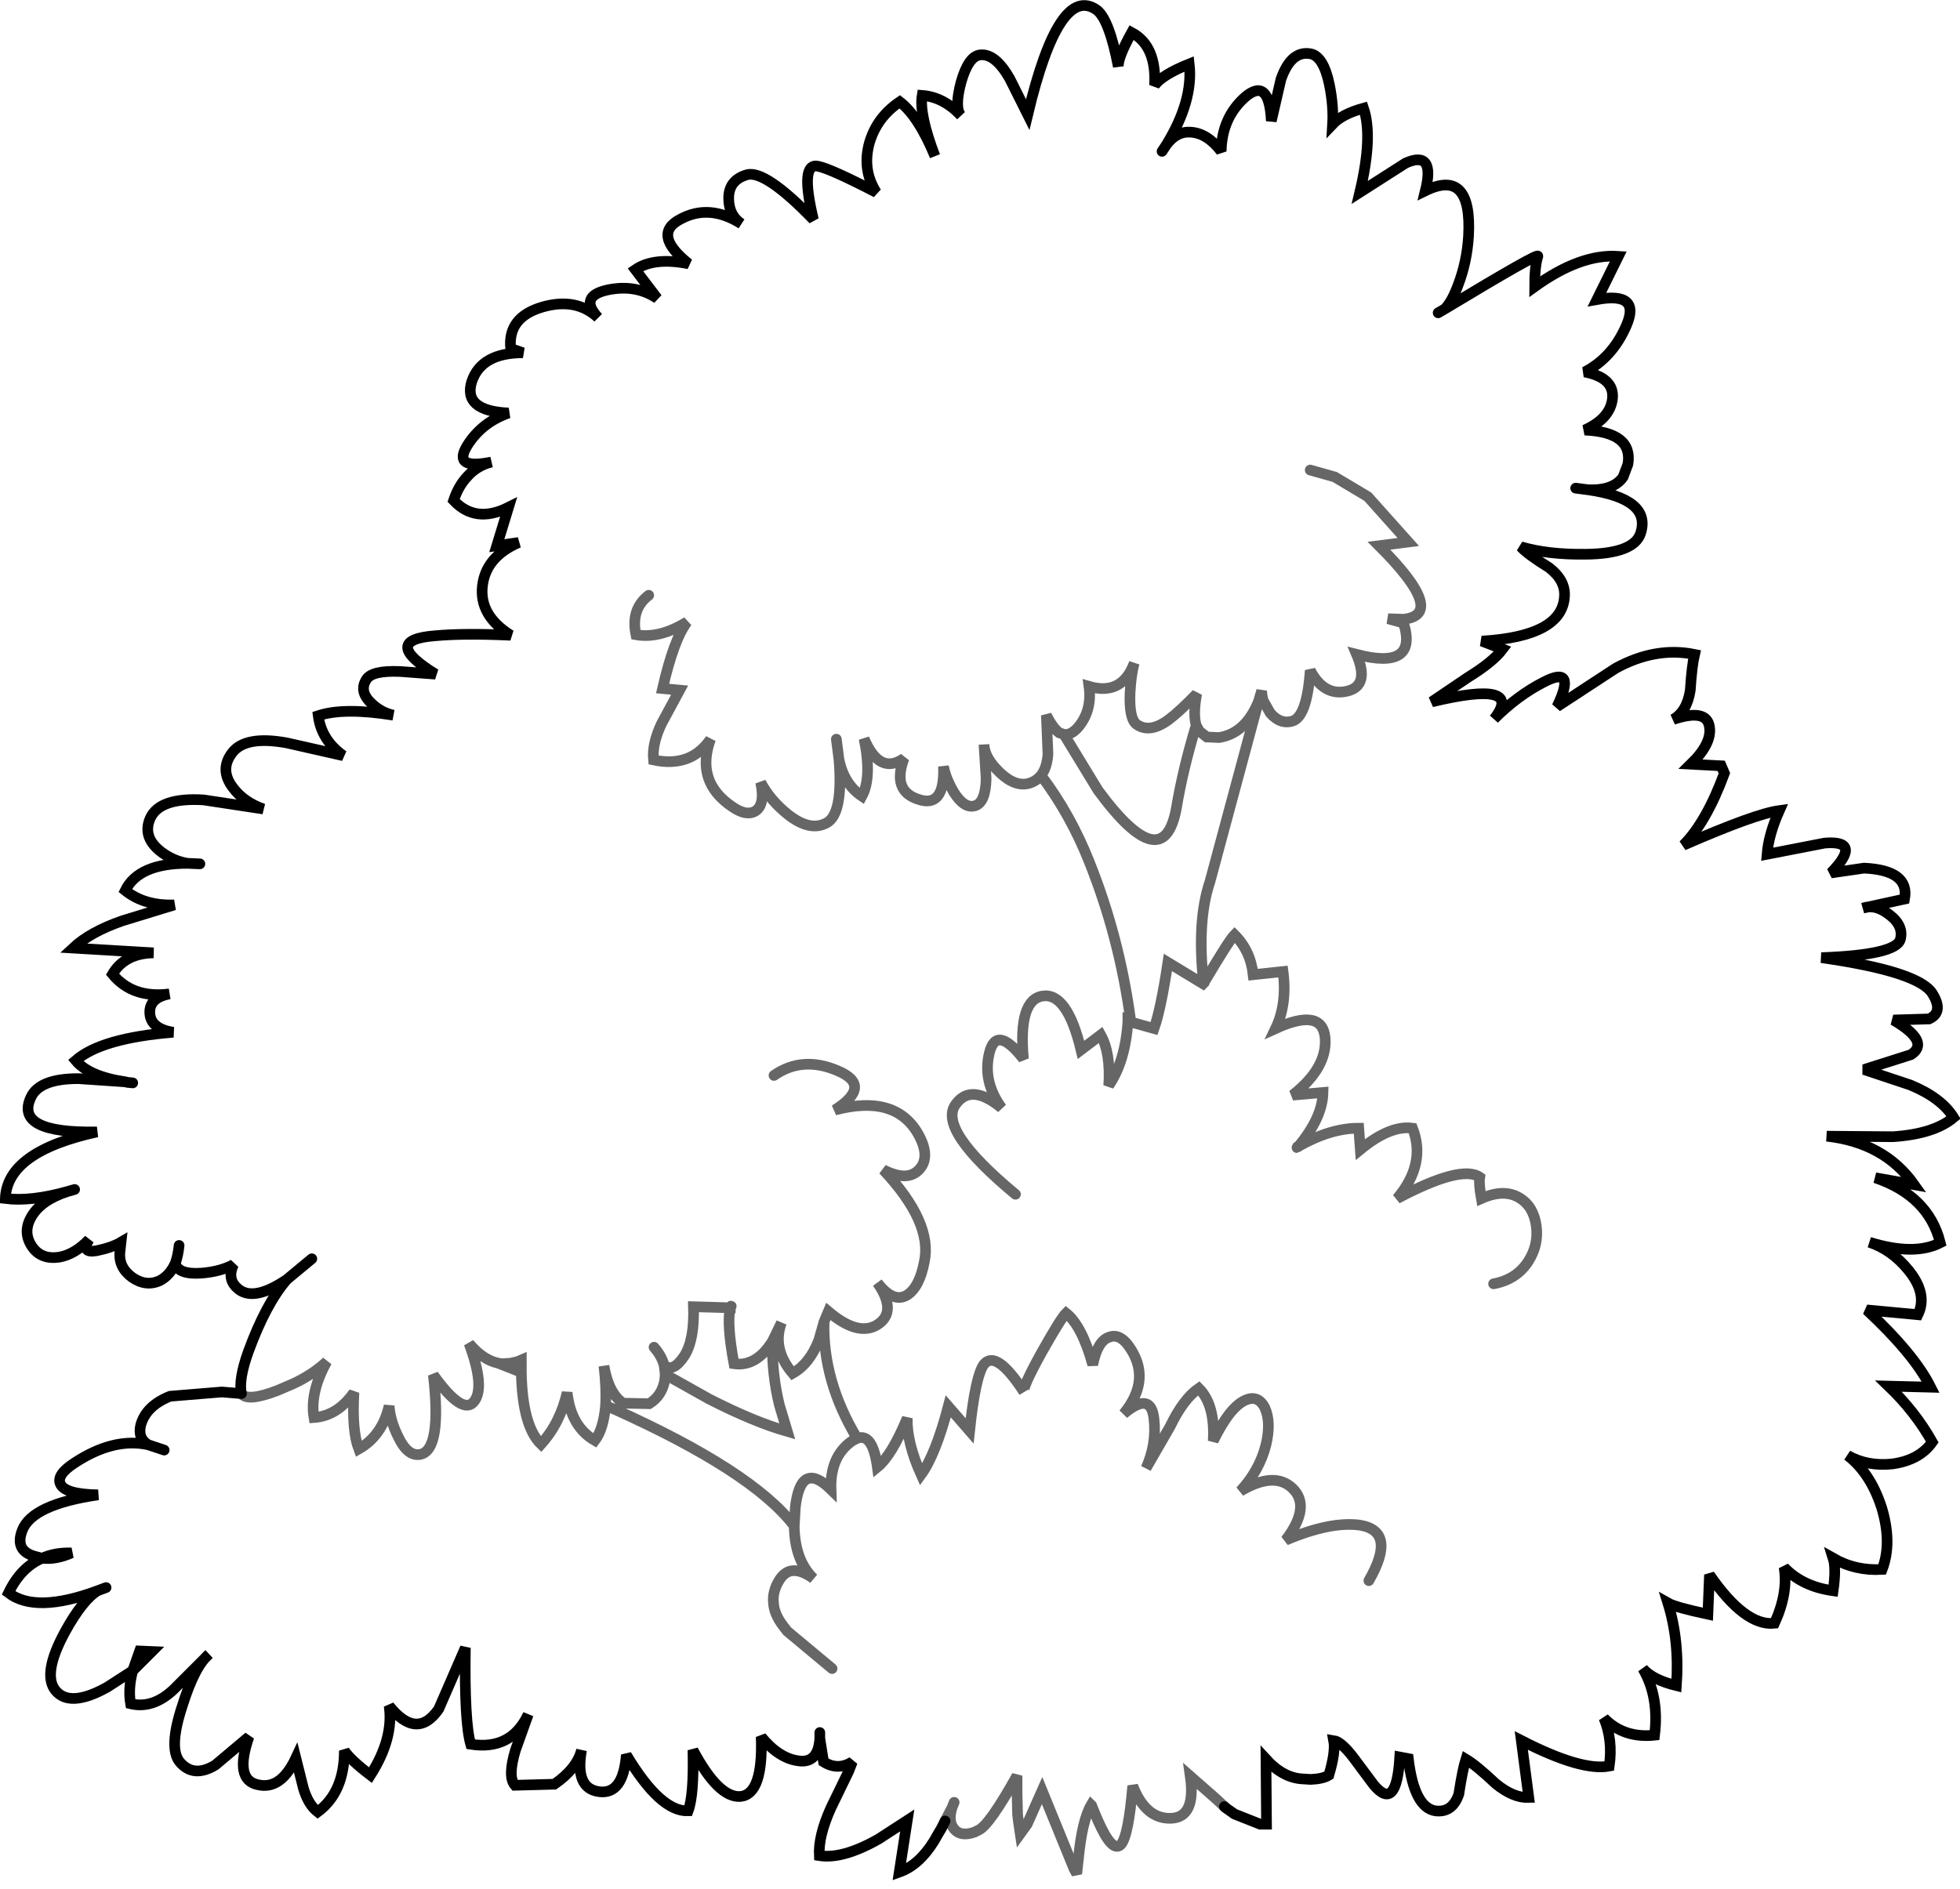 <?xml version="1.0" encoding="UTF-8" standalone="no"?>
<svg xmlns:xlink="http://www.w3.org/1999/xlink" height="177.25px" width="183.85px" xmlns="http://www.w3.org/2000/svg">
  <g transform="matrix(1.0, 0.0, 0.0, 1.0, 91.85, 115.85)">
    <path d="M-74.25 -34.85 Q-75.55 -35.05 -76.7 -35.9 -78.55 -37.3 -77.75 -39.1 -76.85 -41.05 -72.75 -40.8 L-67.15 -39.95 Q-69.0 -40.6 -70.0 -41.95 -71.3 -43.65 -70.05 -45.25 -68.8 -46.85 -64.95 -46.15 L-59.65 -44.95 Q-61.7 -46.4 -62.0 -48.7 -59.6 -49.5 -54.95 -48.75 -56.15 -49.0 -57.1 -49.95 -58.2 -51.05 -57.45 -52.15 -56.9 -52.95 -54.35 -52.85 L-51.0 -52.6 Q-56.2 -55.8 -51.05 -56.2 -48.35 -56.45 -43.95 -56.25 -46.9 -58.1 -46.6 -60.85 -46.3 -63.6 -43.2 -64.95 L-45.25 -64.65 -44.15 -68.25 Q-47.25 -66.7 -49.3 -68.9 -48.85 -70.25 -48.05 -71.1 -47.15 -72.15 -45.75 -72.5 -49.4 -71.75 -48.05 -74.0 -46.7 -76.2 -44.15 -77.1 -48.45 -77.3 -47.6 -80.05 -46.7 -82.75 -42.8 -82.75 L-43.95 -83.15 Q-44.25 -86.1 -40.95 -87.05 -37.8 -87.95 -35.75 -86.05 -37.6 -88.05 -34.85 -88.65 -32.2 -89.2 -30.2 -87.85 L-32.25 -90.55 Q-30.5 -91.75 -27.25 -91.1 -30.75 -93.9 -28.0 -95.3 -25.3 -96.75 -22.3 -94.85 -23.5 -95.65 -23.5 -97.25 -23.5 -98.95 -21.8 -99.45 -20.1 -99.95 -15.55 -95.25 -16.85 -100.65 -15.1 -100.25 -13.9 -100.0 -9.65 -97.8 -11.0 -99.9 -10.3 -102.45 -9.6 -104.85 -7.45 -106.3 -5.7 -104.95 -4.15 -101.2 -5.65 -105.15 -5.35 -106.9 -3.35 -106.75 -1.7 -105.0 -2.35 -105.7 -1.7 -108.15 -1.0 -110.6 0.1 -110.7 1.5 -110.85 2.85 -108.5 L4.55 -105.1 Q7.5 -117.45 11.05 -114.9 12.2 -114.0 13.05 -109.6 13.0 -110.45 14.3 -112.8 16.65 -111.55 16.45 -107.85 17.2 -108.85 19.7 -109.85 20.1 -106.4 17.55 -102.25 18.5 -103.55 19.85 -103.45 21.4 -103.35 22.7 -101.65 22.75 -104.8 24.95 -106.75 27.2 -108.65 27.4 -104.5 L28.3 -108.4 Q29.25 -111.15 31.1 -110.8 32.3 -110.55 32.85 -107.9 33.25 -105.9 33.15 -104.2 34.05 -105.15 36.05 -105.7 36.95 -103.05 35.7 -97.8 L40.0 -100.55 Q42.8 -101.8 41.85 -97.95 46.25 -100.1 45.9 -93.7 45.75 -91.25 44.9 -89.05 44.3 -87.45 43.65 -86.85 52.6 -92.25 52.4 -91.8 52.1 -90.85 52.1 -88.95 56.4 -92.05 59.95 -91.8 L57.95 -87.75 Q62.1 -88.5 60.7 -85.3 59.4 -82.3 56.8 -80.95 59.6 -80.4 59.4 -78.45 59.2 -76.6 56.8 -75.5 61.35 -75.3 60.85 -72.3 L60.4 -71.1 Q59.5 -69.8 57.1 -69.9 63.05 -69.05 62.05 -65.85 61.45 -63.9 56.9 -63.85 53.35 -63.8 50.8 -64.55 51.5 -63.8 53.45 -62.6 55.0 -61.4 54.9 -59.9 54.7 -56.15 47.15 -55.7 L49.1 -54.95 Q48.2 -53.75 45.85 -52.3 L42.45 -50.0 Q51.2 -52.1 48.3 -48.4 50.5 -50.6 52.95 -51.85 56.1 -53.5 54.2 -49.55 L59.7 -53.15 Q63.45 -55.2 67.1 -54.45 66.85 -53.4 66.7 -51.1 66.4 -49.1 65.1 -48.35 68.25 -49.4 68.5 -47.65 68.75 -46.1 66.75 -44.15 L69.6 -44.0 69.9 -43.3 Q68.2 -38.7 66.05 -36.55 72.8 -39.5 75.05 -39.8 74.05 -37.55 73.9 -35.7 L79.3 -36.75 Q82.9 -37.05 79.9 -33.95 L83.0 -34.4 Q87.3 -34.2 86.8 -31.5 L82.9 -30.65 Q84.05 -31.05 85.35 -30.05 86.75 -29.0 86.4 -27.7 85.95 -26.25 79.0 -26.0 88.1 -24.7 89.4 -22.65 90.5 -20.9 89.1 -20.25 L85.75 -20.15 Q89.25 -18.1 87.4 -16.9 L83.0 -15.5 87.35 -14.05 Q90.25 -12.85 91.4 -11.0 89.55 -9.45 85.7 -9.2 L79.5 -9.25 Q84.9 -8.65 87.7 -4.7 L84.05 -5.35 Q89.05 -3.65 90.15 0.75 87.7 2.0 83.5 0.7 85.6 1.4 87.15 3.3 89.0 5.55 88.05 7.5 L83.25 7.05 Q87.7 11.2 89.25 14.3 L85.3 14.2 Q87.8 16.6 89.4 19.45 88.2 21.15 85.65 21.5 83.3 21.75 81.45 20.7 83.6 22.35 84.65 25.6 85.65 28.9 84.7 31.4 82.2 31.55 80.1 30.35 80.4 31.3 80.1 33.4 77.2 33.0 75.5 31.2 75.9 33.6 74.6 36.45 71.85 36.75 68.5 31.9 L68.35 35.6 Q65.3 34.95 64.6 34.55 65.7 38.1 65.4 42.3 63.15 41.75 62.25 40.7 63.8 43.35 63.35 46.95 60.45 47.25 58.6 45.35 59.45 47.4 59.1 49.85 56.5 50.35 50.85 47.45 L51.55 52.8 Q50.1 52.85 48.45 51.5 46.65 49.8 45.65 49.2 45.35 50.15 45.0 52.4 L45.0 52.45 Q44.4 54.25 42.8 54.05 40.8 53.75 40.25 49.15 L39.45 49.0 Q39.15 54.2 37.0 51.6 L35.1 49.05 Q33.95 47.55 33.25 47.45 33.45 48.5 32.8 50.7 32.25 51.05 31.1 51.1 L30.3 51.05 Q28.5 50.95 26.9 49.2 L26.95 55.3 26.35 55.3 23.95 54.35 23.1 53.75 23.05 53.7 23.0 53.65 22.25 52.95 19.8 50.8 Q20.35 54.7 17.95 54.75 15.6 54.8 14.4 51.7 14.0 56.4 13.3 57.2 12.5 58.05 11.15 55.0 L10.85 54.3 10.55 53.55 10.5 53.5 Q9.65 54.95 9.3 58.6 L9.2 59.5 9.15 59.95 8.9 59.5 5.9 52.15 4.5 55.3 3.85 56.2 3.7 55.2 3.6 54.4 3.55 52.4 3.55 50.75 Q0.95 55.4 -0.05 55.85 L-0.45 56.05 Q-1.75 56.5 -2.35 55.75 -2.95 55.05 -2.55 53.75 L-3.2 55.0 -3.55 55.7 -3.85 56.2 -4.25 56.9 Q-5.65 59.15 -7.5 59.8 L-6.75 54.95 -9.45 56.7 Q-12.8 58.6 -15.0 58.25 -15.1 56.4 -13.9 53.75 L-12.25 50.35 -11.9 49.45 Q-13.25 50.3 -14.6 49.45 L-14.95 47.25 -14.95 46.7 -14.95 47.25 Q-15.1 49.65 -17.0 49.35 -18.8 49.1 -20.45 47.1 -20.25 52.5 -22.4 52.7 -24.45 52.85 -26.85 48.35 -26.75 52.6 -27.3 54.05 -29.9 54.15 -33.1 48.8 -33.4 52.55 -35.65 52.25 -37.95 51.95 -37.3 48.35 -37.75 50.1 -39.85 51.55 L-43.55 51.65 Q-44.25 50.85 -43.5 48.35 L-42.3 45.0 Q-43.9 48.4 -47.7 47.8 -48.3 45.7 -48.2 38.75 L-50.7 44.5 Q-52.75 47.45 -55.35 44.2 -54.9 47.25 -57.1 50.7 -59.0 49.25 -59.55 48.4 -59.55 52.3 -62.05 54.15 -62.95 53.45 -63.4 51.9 L-64.1 49.1 Q-65.5 52.1 -67.65 51.6 -69.9 51.15 -68.5 47.1 L-71.65 49.75 Q-73.7 51.0 -75.0 49.45 -76.05 48.15 -74.75 44.2 -73.6 40.5 -72.25 39.35 L-75.55 42.65 Q-77.5 44.5 -79.6 44.0 -79.85 42.55 -79.4 40.9 L-77.6 39.1 -78.75 39.05 -79.4 40.9 -81.8 42.45 Q-85.3 44.4 -86.65 42.75 -87.9 41.2 -85.75 37.25 -84.1 34.25 -82.7 33.4 -88.5 35.55 -91.05 33.6 -89.9 31.2 -87.9 30.35 -86.6 30.5 -85.15 29.85 -86.7 29.8 -87.9 30.35 L-88.65 30.15 Q-90.5 29.6 -89.75 27.7 -88.8 25.3 -82.65 24.4 -85.8 24.35 -86.2 23.35 -86.55 22.5 -84.85 21.4 -81.2 19.0 -77.95 19.7 -78.95 19.1 -78.65 17.85 -78.15 16.05 -75.9 15.15 L-71.05 14.75 -69.2 14.9 Q-68.65 15.7 -65.8 14.6 L-64.4 14.0 Q-62.55 13.15 -61.2 11.9 -62.8 14.8 -62.4 17.15 -60.2 17.0 -58.65 14.8 -58.85 18.4 -58.2 20.1 -56.0 18.85 -55.35 16.05 -55.25 17.45 -54.5 18.95 -53.6 20.85 -52.4 20.6 -50.4 20.15 -51.2 13.15 -48.4 17.05 -47.35 15.6 -46.35 14.25 -47.85 10.2 -46.55 11.75 -45.1 12.05 -46.55 11.75 -47.85 10.2 -46.35 14.25 -47.35 15.6 -48.4 17.05 -51.2 13.15 -50.4 20.15 -52.4 20.6 -53.6 20.85 -54.5 18.95 -55.25 17.45 -55.35 16.05 -56.0 18.85 -58.2 20.1 -58.85 18.4 -58.65 14.8 -60.2 17.0 -62.4 17.15 -62.8 14.8 -61.2 11.9 -62.55 13.15 -64.4 14.0 L-65.8 14.6 Q-68.65 15.7 -69.2 14.9 -69.5 13.6 -68.55 10.95 -66.9 6.45 -64.95 4.2 -68.2 6.4 -69.65 4.95 -70.55 4.1 -69.95 2.8 -71.15 3.45 -72.95 3.6 -75.2 3.75 -75.4 2.65 -75.9 3.8 -76.85 4.3 -78.15 4.9 -79.45 4.0 -80.75 3.05 -80.6 1.6 L-80.5 0.7 Q-81.35 1.2 -82.8 1.5 -84.3 1.75 -83.5 0.45 -84.85 1.85 -86.3 2.1 -88.0 2.35 -88.85 1.1 -89.75 -0.25 -88.9 -1.7 -88.0 -3.25 -85.55 -4.05 L-84.85 -4.25 -85.55 -4.05 Q-88.95 -3.1 -91.35 -3.4 -91.2 -7.8 -82.75 -9.65 -90.55 -9.5 -88.95 -12.9 -88.15 -14.65 -84.5 -14.65 L-80.1 -14.35 Q-83.5 -14.85 -84.75 -16.35 -82.35 -18.45 -75.6 -19.0 -77.8 -19.35 -77.8 -20.9 -77.8 -22.25 -75.95 -22.6 -79.4 -22.15 -81.3 -24.45 -80.15 -26.4 -77.45 -26.45 L-85.0 -26.9 Q-83.4 -28.4 -80.4 -29.45 L-75.5 -30.95 Q-78.3 -30.85 -80.1 -32.3 -78.85 -34.85 -74.25 -34.85 L-73.1 -34.8 -74.25 -34.85 M17.15 -101.65 L17.55 -102.25 17.15 -101.65 M43.05 -86.5 L43.65 -86.85 43.05 -86.5 M55.95 -70.05 L57.1 -69.9 55.95 -70.05 M20.35 -47.8 Q20.05 -48.85 20.4 -50.75 18.8 -49.1 17.8 -48.35 16.0 -47.0 14.75 -47.9 14.05 -48.45 14.15 -50.85 14.25 -52.65 14.55 -53.65 13.4 -50.55 10.3 -51.45 10.6 -49.25 9.35 -47.7 8.65 -46.85 7.95 -46.95 8.65 -46.85 9.35 -47.7 10.6 -49.25 10.3 -51.45 13.4 -50.55 14.55 -53.65 14.25 -52.65 14.15 -50.85 14.05 -48.45 14.75 -47.9 16.0 -47.0 17.8 -48.35 18.8 -49.1 20.4 -50.75 20.05 -48.85 20.35 -47.8 19.1 -43.65 18.5 -40.05 17.3 -33.35 11.15 -41.7 L7.95 -46.95 7.5 -47.1 Q6.9 -47.55 6.3 -48.75 L6.45 -45.1 Q6.35 -43.8 5.8 -43.1 5.35 -42.55 4.65 -42.35 3.35 -42.0 1.9 -43.4 0.5 -44.75 0.45 -46.0 L0.65 -42.8 Q0.6 -40.55 -0.4 -40.25 -1.4 -39.95 -2.4 -41.55 -3.15 -42.85 -3.35 -43.95 -3.2 -40.0 -5.7 -40.85 -8.2 -41.65 -7.05 -44.7 -9.35 -43.1 -10.8 -46.55 -10.05 -42.9 -11.0 -41.15 -12.65 -42.25 -13.15 -44.55 L-13.4 -46.5 -13.15 -44.55 Q-12.65 -42.25 -11.0 -41.15 -10.05 -42.9 -10.8 -46.55 -9.35 -43.1 -7.05 -44.7 -8.2 -41.65 -5.7 -40.85 -3.2 -40.0 -3.35 -43.95 -3.15 -42.85 -2.4 -41.55 -1.4 -39.95 -0.4 -40.25 0.6 -40.55 0.65 -42.8 L0.45 -46.0 Q0.5 -44.75 1.9 -43.4 3.35 -42.0 4.65 -42.35 5.35 -42.55 5.8 -43.1 8.55 -39.45 10.3 -35.05 13.15 -27.95 14.2 -20.15 L14.25 -19.95 16.4 -19.35 Q17.05 -21.2 17.7 -25.55 L21.0 -23.55 21.05 -23.6 Q20.4 -29.45 21.65 -33.15 L26.2 -50.05 Q25.0 -47.05 22.5 -46.65 L21.45 -46.7 21.35 -46.7 20.65 -47.25 20.35 -47.8 M31.05 -71.75 L33.35 -71.1 36.45 -69.25 40.25 -65.0 37.5 -64.65 Q43.95 -58.2 39.8 -57.75 L38.35 -57.8 39.8 -57.4 Q41.2 -52.95 35.4 -54.45 36.65 -51.5 34.5 -51.0 32.35 -50.5 31.05 -52.95 30.75 -48.65 29.4 -48.2 28.25 -47.85 27.3 -48.95 L26.65 -50.1 Q26.5 -50.55 26.5 -51.05 L26.2 -50.05 26.5 -51.05 Q26.5 -50.55 26.65 -50.1 L27.3 -48.95 Q28.25 -47.85 29.4 -48.2 30.75 -48.65 31.05 -52.95 32.35 -50.5 34.5 -51.0 36.65 -51.5 35.4 -54.45 41.2 -52.95 39.8 -57.4 L38.35 -57.8 39.8 -57.75 Q43.95 -58.2 37.5 -64.65 L40.25 -65.0 36.45 -69.25 33.35 -71.1 31.05 -71.75 M48.25 4.6 Q50.4 4.2 51.5 2.5 52.5 0.95 52.25 -0.85 52.0 -2.65 50.7 -3.45 49.25 -4.35 47.1 -3.4 46.85 -4.8 46.95 -5.4 45.25 -6.6 39.2 -3.4 41.95 -6.65 40.65 -10.0 38.55 -10.3 35.75 -8.0 L35.6 -10.0 Q32.95 -10.0 29.95 -8.3 32.2 -11.0 32.25 -13.35 L29.4 -13.1 Q32.65 -15.65 32.45 -18.45 32.2 -21.35 27.8 -19.35 28.9 -21.65 28.5 -24.7 L25.7 -24.4 Q25.45 -26.65 23.95 -28.15 23.45 -27.65 21.05 -23.6 23.45 -27.65 23.95 -28.15 25.45 -26.65 25.7 -24.4 L28.5 -24.7 Q28.9 -21.65 27.8 -19.35 32.2 -21.35 32.45 -18.45 32.65 -15.65 29.4 -13.1 L32.25 -13.35 Q32.2 -11.0 29.95 -8.3 32.95 -10.0 35.6 -10.0 L35.75 -8.0 Q38.55 -10.3 40.65 -10.0 41.95 -6.65 39.2 -3.4 45.25 -6.6 46.95 -5.4 46.85 -4.8 47.1 -3.4 49.25 -4.35 50.7 -3.45 52.0 -2.65 52.25 -0.85 52.5 0.95 51.5 2.5 50.4 4.2 48.25 4.6 M14.25 -19.95 Q14.05 -20.05 13.95 -20.1 L13.95 -20.0 Q13.7 -16.25 12.15 -14.0 12.35 -17.05 11.4 -18.75 L9.55 -17.35 Q8.25 -22.75 5.95 -22.4 3.65 -22.05 4.15 -16.5 1.6 -19.75 0.95 -17.05 0.3 -14.4 2.1 -11.9 -0.75 -14.25 -2.2 -12.25 -3.95 -9.9 3.4 -3.8 -3.95 -9.9 -2.2 -12.25 -0.75 -14.25 2.1 -11.9 0.3 -14.4 0.95 -17.05 1.6 -19.75 4.15 -16.5 3.65 -22.05 5.95 -22.4 8.25 -22.75 9.55 -17.35 L11.4 -18.75 Q12.35 -17.05 12.15 -14.0 13.7 -16.25 13.95 -20.0 L13.95 -20.1 Q14.05 -20.05 14.25 -19.95 M29.95 -8.3 L29.85 -8.25 Q29.75 -8.1 29.9 -8.25 L29.95 -8.3 M36.55 32.45 Q39.2 27.85 35.75 27.25 33.0 26.85 28.75 28.65 31.15 25.5 29.4 23.8 27.7 22.15 24.5 24.05 26.3 22.1 26.9 19.7 27.4 17.6 26.8 16.25 26.15 14.95 24.9 15.55 23.45 16.25 21.95 19.35 22.15 15.95 20.6 14.4 19.15 15.4 17.9 18.0 L15.65 21.9 Q16.65 19.65 16.4 17.35 16.15 14.6 13.55 16.8 16.25 13.5 14.0 10.4 13.15 9.25 12.2 9.6 11.1 9.95 10.65 12.2 9.65 8.55 8.15 7.35 7.65 7.85 5.85 11.05 4.0 14.4 4.2 14.75 1.6 10.75 0.45 12.15 -0.35 13.2 -0.9 18.4 L-2.9 16.1 Q-4.1 20.65 -5.45 22.5 -6.8 19.5 -6.75 17.2 -8.2 20.7 -9.55 21.8 -10.0 18.55 -11.45 19.1 -10.0 18.55 -9.55 21.8 -8.2 20.7 -6.75 17.2 -6.8 19.5 -5.45 22.5 -4.1 20.65 -2.9 16.1 L-0.9 18.4 Q-0.35 13.2 0.45 12.15 1.6 10.75 4.2 14.75 4.0 14.4 5.85 11.05 7.65 7.85 8.15 7.35 9.65 8.55 10.65 12.2 11.1 9.95 12.2 9.6 13.15 9.25 14.0 10.4 16.25 13.5 13.55 16.8 16.15 14.6 16.4 17.35 16.65 19.65 15.65 21.9 L17.9 18.0 Q19.15 15.4 20.6 14.4 22.15 15.95 21.95 19.35 23.45 16.25 24.9 15.55 26.15 14.95 26.8 16.25 27.4 17.6 26.9 19.7 26.3 22.1 24.5 24.05 27.7 22.15 29.4 23.8 31.15 25.5 28.75 28.65 33.0 26.85 35.75 27.25 39.2 27.85 36.55 32.45 M-75.05 1.0 Q-75.15 1.95 -75.4 2.65 -75.15 1.95 -75.05 1.0 M-13.15 -44.55 Q-12.75 -39.5 -14.3 -38.65 -15.85 -37.8 -17.9 -39.4 -19.6 -40.75 -20.5 -42.45 -20.05 -40.35 -21.0 -39.75 -21.85 -39.25 -23.15 -40.15 -26.65 -42.5 -25.2 -46.5 -27.05 -43.8 -30.55 -44.55 -30.7 -46.05 -29.8 -47.95 L-28.1 -51.1 -29.7 -51.25 Q-28.65 -55.85 -27.4 -57.5 -30.0 -55.9 -32.2 -56.3 -32.7 -58.7 -31.0 -60.0 -32.7 -58.7 -32.2 -56.3 -30.0 -55.9 -27.4 -57.5 -28.65 -55.85 -29.7 -51.25 L-28.1 -51.1 -29.8 -47.95 Q-30.7 -46.05 -30.55 -44.55 -27.05 -43.8 -25.2 -46.5 -26.65 -42.5 -23.15 -40.15 -21.85 -39.25 -21.0 -39.75 -20.05 -40.35 -20.5 -42.45 -19.6 -40.75 -17.9 -39.4 -15.85 -37.8 -14.3 -38.65 -12.75 -39.5 -13.15 -44.55 M-79.4 -14.25 L-79.9 -14.3 -80.1 -14.35 -79.9 -14.3 -79.4 -14.25 M-19.25 -14.95 Q-16.6 -16.8 -13.3 -15.4 -9.95 -14.0 -13.55 -11.7 -7.9 -13.2 -5.75 -9.5 -4.5 -7.3 -5.65 -6.1 -6.75 -4.95 -9.0 -6.1 -4.35 -1.15 -5.15 2.55 -5.6 4.9 -6.75 5.65 -8.05 6.45 -9.55 4.5 -7.6 7.3 -9.65 8.5 -11.45 9.5 -14.15 7.2 L-14.55 8.15 -14.15 7.2 Q-11.45 9.5 -9.65 8.5 -7.6 7.3 -9.55 4.5 -8.05 6.45 -6.75 5.65 -5.6 4.9 -5.15 2.55 -4.35 -1.15 -9.0 -6.1 -6.75 -4.95 -5.65 -6.1 -4.5 -7.3 -5.75 -9.5 -7.9 -13.2 -13.55 -11.7 -9.95 -14.0 -13.3 -15.4 -16.6 -16.8 -19.25 -14.95 M-17.35 27.35 L-17.25 25.6 Q-16.75 21.1 -13.9 23.9 -14.0 20.85 -12.0 19.4 L-11.85 19.3 -11.45 19.1 Q-14.7 13.7 -14.55 8.15 L-15.05 9.9 Q-15.9 12.1 -17.5 13.0 -19.45 10.7 -18.55 8.25 L-19.4 10.0 Q-19.45 13.05 -18.75 15.95 L-18.0 18.45 Q-21.15 17.55 -25.35 15.4 L-29.45 13.1 -29.5 13.65 Q-29.75 15.1 -30.95 15.85 L-33.4 15.8 Q-34.75 14.9 -35.2 12.3 -34.95 14.45 -35.05 16.05 L-34.25 16.35 Q-21.35 22.15 -17.4 27.25 L-17.35 27.35 Q-17.3 30.55 -15.55 32.25 -17.7 30.7 -18.75 32.4 -19.4 33.45 -19.3 34.5 -19.25 35.6 -18.35 36.75 L-18.0 37.2 -13.8 40.7 -18.0 37.2 -18.35 36.75 Q-19.25 35.6 -19.3 34.5 -19.4 33.45 -18.75 32.4 -17.7 30.7 -15.55 32.25 -17.3 30.55 -17.35 27.35 M-23.35 6.85 L-26.8 6.75 Q-26.7 9.85 -27.65 11.35 -28.7 12.95 -29.55 12.25 -29.8 11.35 -30.5 10.55 -29.8 11.35 -29.55 12.25 -28.7 12.95 -27.65 11.35 -26.7 9.85 -26.8 6.75 L-23.35 6.85 -23.3 6.8 Q-23.2 6.6 -23.35 6.75 L-23.35 6.85 Q-23.7 8.35 -23.0 12.1 -20.9 12.4 -19.4 10.0 -20.9 12.4 -23.0 12.1 -23.7 8.35 -23.35 6.85 M-29.55 12.25 L-29.45 13.1 -29.55 12.25 M-35.05 16.05 Q-35.25 18.25 -36.05 19.3 -38.3 18.0 -38.65 14.8 -39.3 17.65 -41.1 19.65 -42.85 17.95 -42.95 12.9 -42.85 17.95 -41.1 19.65 -39.3 17.65 -38.65 14.8 -38.3 18.0 -36.05 19.3 -35.25 18.25 -35.05 16.05 M-2.35 53.25 L-2.55 53.75 -2.35 53.25 M-45.1 12.05 L-42.95 12.9 -42.95 11.75 -43.3 11.9 -43.95 12.05 -44.75 12.1 -45.1 12.05 M-76.45 20.2 L-77.95 19.7 -76.45 20.2 M-62.6 2.25 L-64.95 4.2 -62.6 2.25 M-81.9 33.1 L-82.7 33.4 -81.9 33.1" fill="#ffffff" fill-opacity="0.0" fill-rule="evenodd" stroke="none"/>
    <path d="M17.55 -102.25 Q20.1 -106.4 19.7 -109.85 17.2 -108.85 16.45 -107.85 16.65 -111.55 14.3 -112.8 13.0 -110.45 13.05 -109.6 12.2 -114.0 11.05 -114.9 7.5 -117.45 4.55 -105.1 L2.85 -108.5 Q1.5 -110.85 0.1 -110.7 -1.0 -110.6 -1.7 -108.15 -2.35 -105.7 -1.7 -105.0 -3.35 -106.75 -5.35 -106.9 -5.65 -105.15 -4.15 -101.2 -5.7 -104.95 -7.45 -106.3 -9.6 -104.85 -10.3 -102.45 -11.0 -99.9 -9.65 -97.8 -13.9 -100.0 -15.1 -100.25 -16.85 -100.65 -15.55 -95.25 -20.1 -99.95 -21.8 -99.45 -23.5 -98.95 -23.5 -97.25 -23.5 -95.65 -22.3 -94.85 -25.3 -96.75 -28.0 -95.3 -30.75 -93.9 -27.25 -91.1 -30.5 -91.75 -32.25 -90.55 L-30.2 -87.85 Q-32.2 -89.2 -34.85 -88.65 -37.6 -88.05 -35.75 -86.05 -37.8 -87.95 -40.95 -87.05 -44.25 -86.1 -43.95 -83.15 L-42.8 -82.75 Q-46.7 -82.75 -47.6 -80.05 -48.45 -77.3 -44.15 -77.1 -46.7 -76.2 -48.05 -74.0 -49.4 -71.75 -45.75 -72.5 -47.15 -72.15 -48.05 -71.1 -48.85 -70.25 -49.3 -68.9 -47.25 -66.7 -44.15 -68.25 L-45.25 -64.65 -43.2 -64.95 Q-46.3 -63.6 -46.6 -60.85 -46.9 -58.1 -43.95 -56.25 -48.35 -56.45 -51.05 -56.2 -56.2 -55.8 -51.0 -52.6 L-54.35 -52.85 Q-56.9 -52.95 -57.45 -52.15 -58.2 -51.05 -57.1 -49.95 -56.15 -49.0 -54.95 -48.75 -59.6 -49.5 -62.0 -48.7 -61.7 -46.4 -59.65 -44.95 L-64.95 -46.15 Q-68.8 -46.85 -70.05 -45.25 -71.3 -43.65 -70.0 -41.95 -69.0 -40.6 -67.15 -39.95 L-72.75 -40.8 Q-76.85 -41.05 -77.75 -39.1 -78.55 -37.3 -76.7 -35.9 -75.55 -35.05 -74.25 -34.85 L-73.1 -34.8 M43.65 -86.85 Q44.3 -87.45 44.9 -89.05 45.75 -91.25 45.9 -93.7 46.25 -100.1 41.85 -97.95 42.8 -101.8 40.0 -100.55 L35.7 -97.8 Q36.95 -103.05 36.05 -105.7 34.05 -105.15 33.15 -104.2 33.25 -105.9 32.85 -107.9 32.3 -110.55 31.1 -110.8 29.25 -111.15 28.3 -108.4 L27.4 -104.5 Q27.2 -108.65 24.95 -106.75 22.75 -104.8 22.7 -101.65 21.4 -103.35 19.85 -103.45 18.5 -103.55 17.55 -102.25 L17.15 -101.65 M57.1 -69.9 Q59.5 -69.8 60.4 -71.1 L60.85 -72.3 Q61.35 -75.3 56.8 -75.5 59.2 -76.6 59.4 -78.45 59.6 -80.4 56.8 -80.95 59.4 -82.3 60.7 -85.3 62.1 -88.5 57.95 -87.75 L59.95 -91.8 Q56.4 -92.05 52.1 -88.95 52.1 -90.85 52.4 -91.8 52.6 -92.25 43.65 -86.85 L43.05 -86.5 M23.0 53.65 L23.05 53.7 23.1 53.75 23.95 54.35 26.35 55.3 26.95 55.3 26.9 49.2 Q28.5 50.95 30.3 51.05 L31.1 51.1 Q32.25 51.05 32.8 50.7 33.45 48.5 33.25 47.45 33.95 47.55 35.1 49.05 L37.0 51.6 Q39.15 54.2 39.45 49.0 L40.25 49.15 Q40.8 53.75 42.8 54.05 44.4 54.25 45.0 52.45 L45.0 52.4 Q45.35 50.15 45.65 49.2 46.65 49.8 48.45 51.5 50.1 52.85 51.55 52.8 L50.85 47.45 Q56.5 50.35 59.1 49.85 59.45 47.4 58.6 45.35 60.45 47.25 63.35 46.95 63.8 43.35 62.25 40.7 63.15 41.75 65.4 42.3 65.7 38.1 64.6 34.55 65.3 34.95 68.35 35.6 L68.5 31.9 Q71.85 36.75 74.6 36.45 75.9 33.6 75.5 31.2 77.2 33.0 80.1 33.4 80.4 31.3 80.1 30.35 82.2 31.55 84.7 31.4 85.65 28.9 84.65 25.6 83.6 22.35 81.45 20.7 83.3 21.75 85.65 21.5 88.2 21.15 89.4 19.45 87.8 16.6 85.3 14.2 L89.25 14.3 Q87.7 11.2 83.25 7.05 L88.05 7.5 Q89.0 5.55 87.15 3.3 85.6 1.4 83.5 0.7 87.7 2.0 90.15 0.75 89.05 -3.65 84.05 -5.35 L87.7 -4.7 Q84.9 -8.65 79.5 -9.25 L85.7 -9.2 Q89.55 -9.45 91.4 -11.0 90.25 -12.85 87.35 -14.05 L83.0 -15.5 87.4 -16.9 Q89.25 -18.1 85.75 -20.15 L89.1 -20.25 Q90.5 -20.9 89.4 -22.65 88.1 -24.7 79.0 -26.0 85.95 -26.25 86.4 -27.7 86.75 -29.0 85.35 -30.05 84.05 -31.05 82.9 -30.65 L86.8 -31.5 Q87.3 -34.2 83.0 -34.4 L79.9 -33.95 Q82.9 -37.05 79.3 -36.75 L73.9 -35.7 Q74.05 -37.55 75.05 -39.8 72.8 -39.5 66.05 -36.55 68.2 -38.7 69.9 -43.3 L69.6 -44.0 66.75 -44.15 Q68.75 -46.1 68.5 -47.65 68.25 -49.4 65.1 -48.35 66.4 -49.1 66.7 -51.1 66.85 -53.4 67.1 -54.45 63.45 -55.2 59.7 -53.15 L54.2 -49.55 Q56.1 -53.5 52.95 -51.85 50.5 -50.6 48.3 -48.4 51.2 -52.1 42.45 -50.0 L45.85 -52.3 Q48.2 -53.75 49.1 -54.95 L47.15 -55.7 Q54.7 -56.15 54.9 -59.9 55.0 -61.4 53.45 -62.6 51.5 -63.8 50.8 -64.55 53.35 -63.8 56.9 -63.85 61.45 -63.9 62.05 -65.85 63.05 -69.05 57.1 -69.9 L55.95 -70.05 M-85.55 -4.05 Q-88.0 -3.25 -88.9 -1.7 -89.75 -0.25 -88.85 1.1 -88.0 2.35 -86.3 2.1 -84.85 1.85 -83.5 0.45 -84.3 1.75 -82.8 1.5 -81.35 1.2 -80.5 0.7 L-80.6 1.6 Q-80.75 3.05 -79.45 4.0 -78.15 4.9 -76.85 4.3 -75.9 3.8 -75.4 2.65 -75.15 1.95 -75.05 1.0 M-85.55 -4.05 L-84.85 -4.25 M-80.1 -14.35 L-84.5 -14.65 Q-88.15 -14.65 -88.95 -12.9 -90.55 -9.5 -82.75 -9.65 -91.2 -7.8 -91.35 -3.4 -88.95 -3.1 -85.55 -4.05 M-74.25 -34.85 Q-78.85 -34.85 -80.1 -32.3 -78.3 -30.85 -75.5 -30.95 L-80.4 -29.45 Q-83.4 -28.4 -85.0 -26.9 L-77.45 -26.45 Q-80.15 -26.4 -81.3 -24.45 -79.4 -22.15 -75.95 -22.6 -77.8 -22.25 -77.8 -20.9 -77.8 -19.35 -75.6 -19.0 -82.35 -18.45 -84.75 -16.35 -83.5 -14.85 -80.1 -14.35 L-79.9 -14.3 -79.4 -14.25 M-14.95 47.25 L-14.6 49.45 Q-13.25 50.3 -11.9 49.45 L-12.25 50.35 -13.9 53.75 Q-15.1 56.4 -15.0 58.25 -12.8 58.6 -9.45 56.7 L-6.75 54.95 -7.5 59.8 Q-5.65 59.15 -4.25 56.9 L-3.85 56.2 -3.55 55.7 -3.2 55.0 M-14.95 47.25 L-14.95 46.7 M-82.7 33.4 Q-84.1 34.25 -85.75 37.25 -87.9 41.2 -86.65 42.75 -85.3 44.4 -81.8 42.45 L-79.4 40.9 -78.75 39.05 -77.6 39.1 -79.4 40.9 Q-79.85 42.55 -79.6 44.0 -77.5 44.5 -75.55 42.65 L-72.25 39.35 Q-73.6 40.5 -74.75 44.2 -76.05 48.15 -75.0 49.45 -73.7 51.0 -71.65 49.75 L-68.5 47.1 Q-69.9 51.15 -67.65 51.6 -65.5 52.1 -64.1 49.1 L-63.4 51.9 Q-62.95 53.45 -62.05 54.15 -59.55 52.3 -59.55 48.4 -59.0 49.25 -57.1 50.7 -54.9 47.25 -55.35 44.2 -52.75 47.45 -50.7 44.5 L-48.2 38.75 Q-48.3 45.7 -47.7 47.8 -43.9 48.4 -42.3 45.0 L-43.5 48.35 Q-44.25 50.85 -43.55 51.65 L-39.85 51.55 Q-37.75 50.1 -37.3 48.35 -37.95 51.95 -35.65 52.25 -33.4 52.55 -33.1 48.8 -29.9 54.15 -27.3 54.05 -26.75 52.6 -26.85 48.35 -24.45 52.85 -22.4 52.7 -20.25 52.5 -20.45 47.1 -18.8 49.1 -17.0 49.35 -15.1 49.65 -14.95 47.25 M-69.2 14.9 L-71.05 14.75 -75.9 15.15 Q-78.15 16.05 -78.65 17.85 -78.95 19.1 -77.95 19.7 L-76.45 20.2 M-75.4 2.65 Q-75.2 3.75 -72.95 3.6 -71.15 3.45 -69.95 2.8 -70.55 4.1 -69.65 4.95 -68.2 6.4 -64.95 4.2 L-62.6 2.25 M-64.95 4.2 Q-66.9 6.45 -68.55 10.95 -69.5 13.6 -69.2 14.9 M-77.95 19.7 Q-81.2 19.0 -84.85 21.4 -86.55 22.5 -86.2 23.35 -85.8 24.35 -82.65 24.4 -88.8 25.3 -89.75 27.7 -90.5 29.6 -88.65 30.15 L-87.9 30.35 Q-86.7 29.8 -85.15 29.85 -86.6 30.5 -87.9 30.35 -89.9 31.2 -91.05 33.6 -88.5 35.55 -82.7 33.4 L-81.9 33.1" fill="none" stroke="#000000" stroke-linecap="round" stroke-linejoin="miter-clip" stroke-miterlimit="3.0" stroke-width="1.0"/>
    <path d="M7.95 -46.95 Q8.65 -46.85 9.35 -47.7 10.6 -49.25 10.3 -51.45 13.4 -50.55 14.55 -53.65 14.25 -52.65 14.15 -50.85 14.05 -48.45 14.75 -47.9 16.0 -47.0 17.8 -48.35 18.8 -49.1 20.4 -50.75 20.05 -48.85 20.35 -47.8 L20.65 -47.25 21.35 -46.7 21.45 -46.7 22.5 -46.65 Q25.0 -47.05 26.2 -50.05 L26.5 -51.05 Q26.5 -50.55 26.65 -50.1 L27.3 -48.95 Q28.25 -47.85 29.4 -48.2 30.75 -48.65 31.05 -52.95 32.35 -50.5 34.5 -51.0 36.65 -51.5 35.4 -54.45 41.2 -52.95 39.8 -57.4 L38.35 -57.8 39.8 -57.75 Q43.95 -58.2 37.5 -64.65 L40.25 -65.0 36.45 -69.25 33.35 -71.1 31.05 -71.75 M5.8 -43.1 Q6.35 -43.8 6.45 -45.1 L6.3 -48.75 Q6.9 -47.55 7.5 -47.1 L7.95 -46.95 11.15 -41.7 Q17.3 -33.35 18.5 -40.05 19.1 -43.65 20.35 -47.8 M-13.4 -46.5 L-13.15 -44.55 Q-12.65 -42.25 -11.0 -41.15 -10.05 -42.9 -10.8 -46.55 -9.35 -43.1 -7.05 -44.7 -8.2 -41.65 -5.7 -40.85 -3.2 -40.0 -3.35 -43.95 -3.15 -42.85 -2.4 -41.55 -1.4 -39.95 -0.4 -40.25 0.6 -40.55 0.65 -42.8 L0.45 -46.0 Q0.5 -44.75 1.9 -43.4 3.35 -42.0 4.65 -42.35 5.35 -42.55 5.8 -43.1 8.55 -39.45 10.3 -35.05 13.15 -27.95 14.2 -20.15 L14.25 -19.95 16.4 -19.35 Q17.05 -21.2 17.7 -25.55 L21.0 -23.55 21.05 -23.6 Q20.4 -29.45 21.65 -33.15 L26.2 -50.05 M3.4 -3.8 Q-3.95 -9.9 -2.2 -12.25 -0.75 -14.25 2.1 -11.9 0.3 -14.4 0.95 -17.05 1.6 -19.75 4.15 -16.5 3.65 -22.05 5.95 -22.4 8.25 -22.75 9.55 -17.35 L11.4 -18.75 Q12.35 -17.05 12.15 -14.0 13.7 -16.25 13.95 -20.0 L13.95 -20.1 Q14.05 -20.05 14.25 -19.95 M21.05 -23.6 Q23.45 -27.65 23.95 -28.15 25.45 -26.65 25.7 -24.4 L28.5 -24.7 Q28.9 -21.65 27.8 -19.35 32.2 -21.35 32.45 -18.45 32.65 -15.65 29.4 -13.1 L32.25 -13.35 Q32.2 -11.0 29.95 -8.3 32.95 -10.0 35.6 -10.0 L35.75 -8.0 Q38.55 -10.3 40.65 -10.0 41.95 -6.65 39.2 -3.4 45.25 -6.6 46.95 -5.4 46.85 -4.8 47.1 -3.4 49.25 -4.35 50.7 -3.45 52.0 -2.65 52.25 -0.85 52.5 0.95 51.5 2.5 50.4 4.2 48.25 4.6 M29.95 -8.3 L29.9 -8.25 Q29.75 -8.1 29.85 -8.25 L29.95 -8.3 M-11.45 19.1 Q-10.0 18.55 -9.55 21.8 -8.2 20.7 -6.75 17.2 -6.8 19.5 -5.45 22.5 -4.1 20.65 -2.9 16.1 L-0.9 18.4 Q-0.35 13.2 0.45 12.15 1.6 10.75 4.2 14.75 4.0 14.4 5.85 11.05 7.65 7.85 8.15 7.35 9.65 8.55 10.65 12.2 11.1 9.95 12.2 9.6 13.15 9.25 14.0 10.4 16.25 13.5 13.55 16.8 16.15 14.6 16.4 17.35 16.65 19.65 15.65 21.9 L17.9 18.0 Q19.15 15.4 20.6 14.4 22.15 15.95 21.95 19.35 23.45 16.25 24.9 15.55 26.15 14.95 26.8 16.25 27.4 17.6 26.9 19.7 26.3 22.1 24.5 24.05 27.7 22.15 29.4 23.8 31.15 25.5 28.75 28.65 33.0 26.85 35.75 27.25 39.2 27.85 36.55 32.45 M-2.55 53.75 Q-2.95 55.05 -2.35 55.75 -1.75 56.5 -0.45 56.05 L-0.05 55.85 Q0.95 55.4 3.55 50.75 L3.55 52.4 3.6 54.4 3.7 55.2 3.85 56.2 4.5 55.3 5.9 52.15 8.9 59.5 9.15 59.95 9.2 59.5 9.3 58.6 Q9.65 54.95 10.5 53.5 L10.55 53.55 10.85 54.3 11.15 55.0 Q12.5 58.05 13.3 57.2 14.0 56.4 14.4 51.7 15.6 54.8 17.95 54.75 20.35 54.7 19.8 50.8 L22.25 52.95 23.0 53.65 M-31.0 -60.0 Q-32.7 -58.7 -32.2 -56.3 -30.0 -55.9 -27.4 -57.5 -28.65 -55.85 -29.7 -51.25 L-28.1 -51.1 -29.8 -47.95 Q-30.7 -46.05 -30.55 -44.55 -27.05 -43.8 -25.2 -46.5 -26.65 -42.5 -23.15 -40.15 -21.85 -39.25 -21.0 -39.75 -20.05 -40.35 -20.5 -42.45 -19.6 -40.75 -17.9 -39.4 -15.85 -37.8 -14.3 -38.65 -12.75 -39.5 -13.15 -44.55 M-14.55 8.15 L-14.15 7.2 Q-11.45 9.5 -9.65 8.5 -7.6 7.3 -9.55 4.5 -8.05 6.45 -6.75 5.65 -5.6 4.9 -5.15 2.55 -4.35 -1.15 -9.0 -6.1 -6.75 -4.95 -5.65 -6.1 -4.5 -7.3 -5.75 -9.5 -7.9 -13.2 -13.55 -11.7 -9.95 -14.0 -13.3 -15.4 -16.6 -16.8 -19.25 -14.95 M-19.4 10.0 L-18.55 8.25 Q-19.45 10.7 -17.5 13.0 -15.9 12.1 -15.05 9.9 L-14.55 8.15 Q-14.7 13.7 -11.45 19.1 L-11.85 19.3 -12.0 19.4 Q-14.0 20.85 -13.9 23.9 -16.75 21.1 -17.25 25.6 L-17.35 27.35 Q-17.3 30.55 -15.55 32.25 -17.7 30.7 -18.75 32.4 -19.4 33.45 -19.3 34.5 -19.25 35.6 -18.35 36.75 L-18.0 37.2 -13.8 40.7 M-19.4 10.0 Q-19.45 13.05 -18.75 15.95 L-18.0 18.45 Q-21.15 17.55 -25.35 15.4 L-29.45 13.1 -29.5 13.65 Q-29.75 15.1 -30.95 15.85 L-33.4 15.8 Q-34.75 14.9 -35.2 12.3 -34.95 14.45 -35.05 16.05 L-34.25 16.35 Q-21.35 22.15 -17.4 27.25 L-17.35 27.35 M-30.5 10.55 Q-29.8 11.35 -29.55 12.25 -28.7 12.95 -27.65 11.35 -26.7 9.85 -26.8 6.75 L-23.35 6.85 -23.35 6.75 Q-23.2 6.6 -23.3 6.8 L-23.35 6.85 Q-23.7 8.35 -23.0 12.1 -20.9 12.4 -19.4 10.0 M-42.95 12.9 Q-42.85 17.95 -41.1 19.65 -39.3 17.65 -38.65 14.8 -38.3 18.0 -36.05 19.3 -35.25 18.25 -35.05 16.05 M-29.45 13.1 L-29.55 12.25 M-3.2 55.0 L-2.55 53.75 -2.35 53.25 M-45.1 12.05 L-44.75 12.1 -43.95 12.05 -43.3 11.9 -42.95 11.75 -42.95 12.9 -45.1 12.05 Q-46.55 11.75 -47.85 10.2 -46.35 14.25 -47.35 15.6 -48.4 17.05 -51.2 13.15 -50.4 20.15 -52.4 20.6 -53.6 20.85 -54.5 18.95 -55.25 17.45 -55.35 16.05 -56.0 18.85 -58.2 20.1 -58.85 18.4 -58.65 14.8 -60.2 17.0 -62.4 17.15 -62.8 14.8 -61.2 11.9 -62.55 13.15 -64.4 14.0 L-65.8 14.6 Q-68.65 15.7 -69.2 14.9" fill="none" stroke="#000000" stroke-linecap="round" stroke-linejoin="miter-clip" stroke-miterlimit="3.0" stroke-opacity="0.6" stroke-width="1.0"/>
  </g>
</svg>
